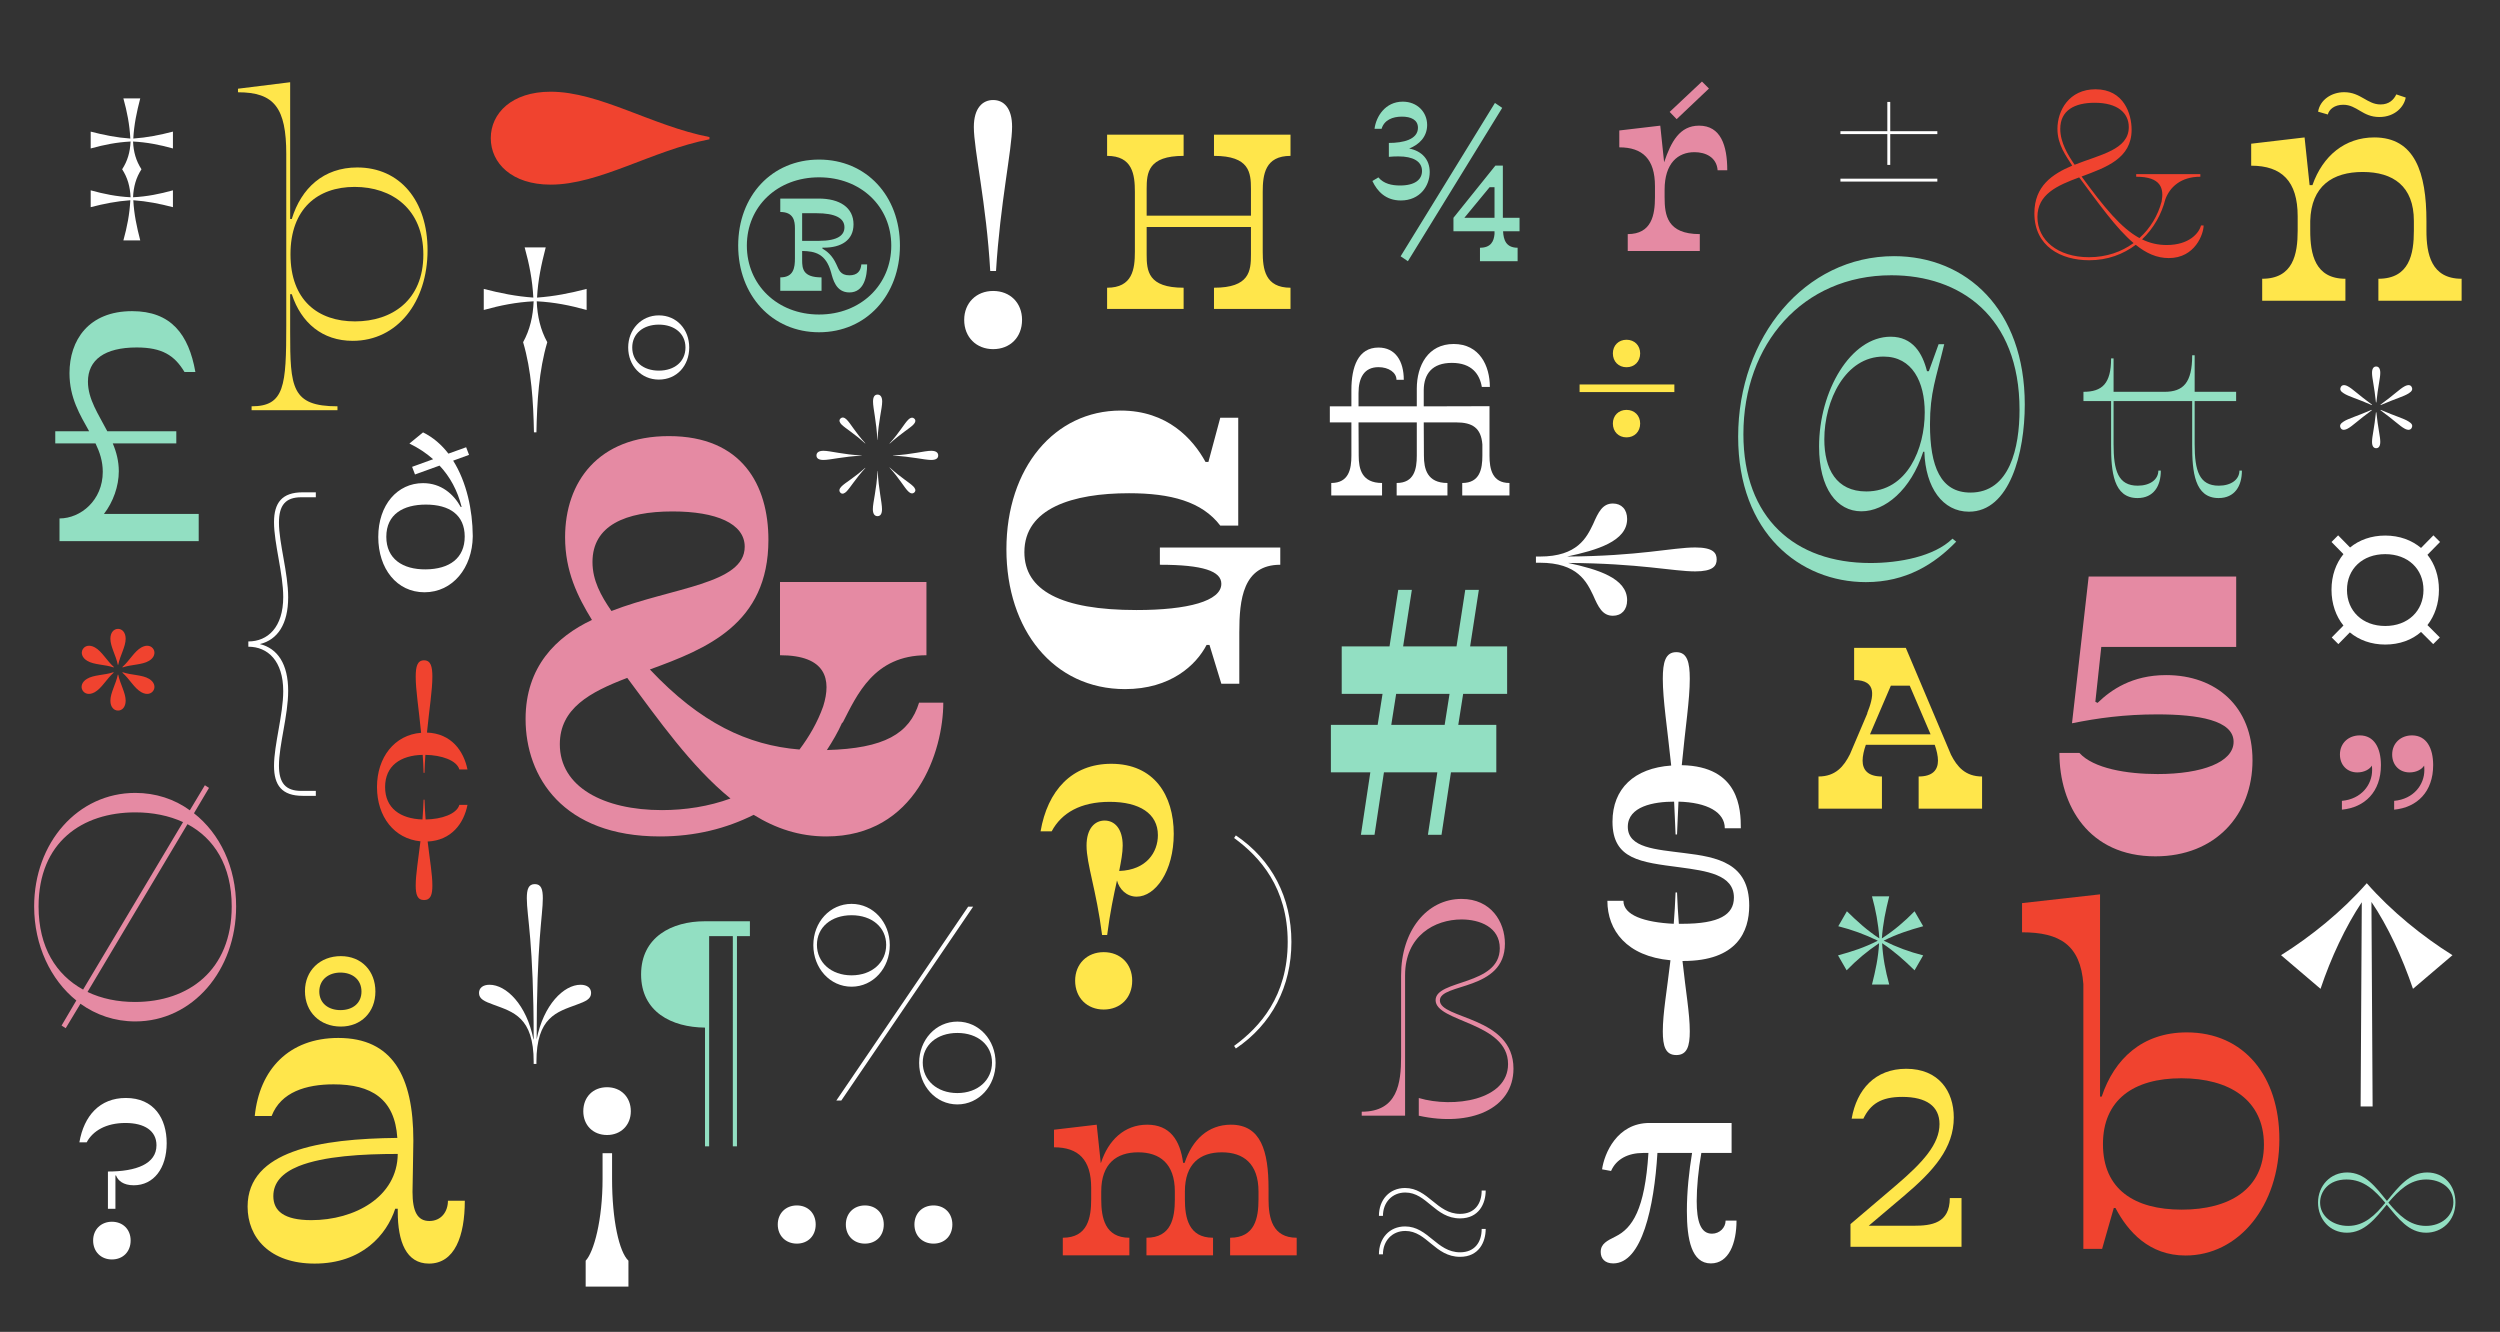 <?xml version="1.0" encoding="utf-8"?>
<!-- Generator: Adobe Illustrator 19.2.1, SVG Export Plug-In . SVG Version: 6.00 Build 0)  -->
<svg version="1.1" id="Layer_1" xmlns="http://www.w3.org/2000/svg" xmlns:xlink="http://www.w3.org/1999/xlink" x="0px" y="0px"
	 width="2506.084px" height="1335.134px" viewBox="0 0 2506.084 1335.134" enable-background="new 0 0 2506.084 1335.134"
	 xml:space="preserve">
<rect x="0" y="0" width="2506.084" height="1335.134" fill="#333333" stroke="none"/>
<rect x="-23.169" y="-27.003" display="none" width="2553.255" height="1380.138"/>
<g>
	<path fill="#E58AA3" d="M1517.157,1071.232c0,40.316-43.177,58.616-94.931,47.179v-17.728
		c34.884,10.293,89.498,2.287,89.498-34.026c0-42.032-72.628-42.032-72.628-64.05c0-20.873,64.336-14.297,64.336-52.04
		c0-21.159-20.016-28.879-38.315-28.879c-26.878,0-56.615,16.298-56.615,56.043v140.68h-43.462v-4.003
		c36.027,0,39.459-28.594,39.459-55.186v-81.491c0-44.605,25.734-76.631,60.618-76.631c29.451,0,43.462,22.875,43.462,44.892
		c0,47.752-65.193,39.174-65.193,56.901C1443.386,1021.765,1517.157,1018.62,1517.157,1071.232z"/>
</g>
<g>
	<path fill="#FFE64B" d="M428.603,250.709c0,51.978-30.212,90.96-75.043,90.96c-30.212,0-51.652-17.867-61.073-46.779h-1.624v38.009
		c0,55.551,1.299,74.393,47.429,74.393v3.898h-86.088v-3.898c33.136,0,34.761-20.466,34.761-81.54V154.549
		c0-46.454-12.021-62.048-48.404-62.048v-3.573l52.303-6.497v137.091h1.624c9.421-30.862,31.836-51.653,65.621-51.653
		C400.99,167.869,428.603,201.33,428.603,250.709z M424.379,255.256c0-45.806-31.511-67.896-68.87-67.896
		c-37.358,0-64.322,22.09-64.322,67.57c0,46.13,27.613,67.246,64.647,67.246S424.379,301.061,424.379,255.256z"/>
</g>
<g>
	<path fill="#FFFFFF" d="M1513.13,484.164v12.505h-47.338v-12.505c17.685,0,20.186-14.111,20.186-27.331v-11.254
		c-1.251-16.791-10.183-22.15-26.26-22.15h-32.512l0.179,33.404c0,13.22,3.216,27.331,23.58,27.331v12.505h-50.911v-12.505
		c17.686,0,20.186-14.111,20.186-27.331v-33.404h-58.413l0.179,33.404c0,13.22,3.037,27.331,23.401,27.331v12.505h-50.911v-12.505
		c17.685,0,20.186-14.111,20.186-27.331v-33.404h-21.614v-16.077h21.614v-16.435c0-22.865,6.609-42.515,27.152-42.515
		c16.971,0,25.366,13.576,25.366,32.333h-7.324c0-7.324-7.859-12.684-18.042-12.684c-14.29,0-20.007,10.54-20.007,26.081v13.219
		h58.413v-17.685c0-23.223,11.255-44.838,36.978-44.838c25.902,0,36.263,21.794,36.263,43.052h-8.038
		c-2.144-12.684-10.004-24.116-30.011-24.116c-19.828,0-28.046,11.075-28.225,27.152v16.435l65.917-0.179v49.66
		C1493.123,470.052,1495.802,484.164,1513.13,484.164z"/>
</g>
<g>
	<path fill="#FFE64B" d="M1265.801,192.366v59.95c0,17.466,2.36,36.111,27.851,36.111v21.242h-76.707v-21.242
		c35.639,0,37.056-16.758,37.056-33.279v-27.614h-104.559v27.614c0,16.521,1.416,33.279,37.056,33.279v21.242h-76.707v-21.242
		c25.49,0,27.851-18.646,27.851-36.111v-59.95c0-17.466-2.36-36.111-27.851-36.111v-21.242h76.707v21.242
		c-35.64,0-37.056,16.758-37.056,33.279v26.671H1254v-26.671c0-16.521-1.417-33.279-37.056-33.279v-21.242h76.707v21.242
		C1268.161,156.254,1265.801,174.9,1265.801,192.366z"/>
</g>
<g>
	<path fill="#E58AA3" d="M1731.464,170.655h-9.663c-0.967-13.045-12.079-18.118-23.191-18.118
		c-16.669,0-29.956,11.112-29.956,37.687v7.488c0,17.877,2.416,36.962,35.271,36.962v16.91h-72.231v-16.91
		c23.916,0,27.298-19.085,27.298-36.962v-11.112c0-27.057-12.32-38.894-35.753-38.894v-16.91l41.068-4.832l3.865,36.72
		c7.006-20.775,15.702-36.72,35.028-36.72C1724.942,125.963,1731.464,145.773,1731.464,170.655z M1680.733,119.441l-7.006-7.247
		l32.372-30.439l7.005,7.006L1680.733,119.441z"/>
</g>
<g>
	<path fill="#FFFFFF" d="M1740.737,1223.567c0,22.689-7.654,42.918-25.695,42.918c-19.409,0-24.057-24.056-24.057-52.485
		c0-19.683,2.188-39.911,5.194-58.227h-34.717c-3.28,54.399-15.582,110.712-44.285,110.712c-8.474,0-12.574-4.921-12.574-11.481
		c0-8.201,6.287-11.208,15.035-15.581c16.401-8.201,29.249-26.517,32.803-83.649h-5.467c-14.762,0-26.789,6.015-31.983,18.042
		l-9.021-1.64c2.187-15.582,14.761-46.472,47.564-46.472h82.282v30.069h-30.344c-3.007,16.949-4.646,34.718-4.646,48.112
		c0,20.229,3.827,32.803,15.308,32.803c7.654,0,13.668-6.014,13.668-13.121H1740.737z"/>
</g>
<g>
	<path fill="#F0432F" d="M1299.842,1240.746v17.628h-66.735v-17.628c24.931,0,28.457-19.895,28.457-38.53v-7.807
		c0-27.953-15.11-39.286-36.768-39.286s-37.02,11.333-37.02,39.286v7.807c0,18.636,3.777,38.53,28.205,38.53v17.628h-66.735v-17.628
		c24.932,0,28.457-19.895,28.457-38.53v-7.807c0-27.953-15.109-39.286-36.767-39.286c-21.658,0-37.02,11.333-37.02,39.286v7.807
		c0,18.636,3.777,38.53,28.205,38.53v17.628h-66.735v-17.628c24.932,0,28.457-19.895,28.457-38.53v-11.584
		c0-28.205-12.844-40.545-37.271-40.545v-17.629l42.812-5.036l4.029,38.278h0.252c7.303-22.665,23.42-38.278,46.337-38.278
		c22.665,0,32.99,15.361,36.012,38.278h1.511c7.556-23.168,23.673-38.278,46.337-38.278c30.22,0,37.775,26.442,37.775,64.217v10.577
		C1271.637,1220.851,1275.414,1240.746,1299.842,1240.746z"/>
</g>
<g>
	<path fill="#FFFFFF" d="M779.654,1227.512c0-11.333,8.059-19.14,19.139-19.14c11.081,0,18.888,7.807,18.888,19.14
		c0,11.332-7.807,19.139-18.888,19.139C787.712,1246.651,779.654,1238.844,779.654,1227.512z M847.9,1227.512
		c0-11.333,8.059-19.14,19.139-19.14c11.081,0,18.888,7.807,18.888,19.14c0,11.332-7.807,19.139-18.888,19.139
		C855.958,1246.651,847.9,1238.844,847.9,1227.512z M916.65,1227.512c0-11.333,8.059-19.14,19.139-19.14
		c11.081,0,18.888,7.807,18.888,19.14c0,11.332-7.807,19.139-18.888,19.139C924.708,1246.651,916.65,1238.844,916.65,1227.512z"/>
</g>
<g>
	<path fill="#FFFFFF" d="M1463.624,1221.358c-25.183,0-33.241-25.939-54.899-25.939c-13.347,0-22.413,10.073-22.413,23.421h-4.029
		c0-16.117,10.577-27.953,26.191-27.953c23.168,0,31.73,25.938,55.15,25.938c14.606,0,21.657-10.073,21.657-23.421h4.029
		C1489.311,1206.5,1482.512,1221.358,1463.624,1221.358z M1463.624,1259.887c-25.183,0-33.241-25.938-54.899-25.938
		c-13.347,0-22.413,10.073-22.413,23.421h-4.029c0-16.117,10.577-27.953,26.191-27.953c23.168,0,31.73,25.938,55.15,25.938
		c14.606,0,21.657-10.073,21.657-23.421h4.029C1489.311,1245.03,1482.512,1259.887,1463.624,1259.887z"/>
</g>
<g>
	<g>
		<path fill="#F0432F" d="M460.503,806.795h8.123c-3.61,18.503-16.021,35.652-39.939,36.781c2.257,19.18,4.738,32.944,4.738,44.001
			c0,9.025-1.579,14.667-8.349,14.667s-8.349-5.642-8.349-14.667c0-11.057,2.481-25.047,4.738-44.228
			c-26.175-2.481-43.55-24.595-43.55-54.381c0-29.785,17.601-52.35,44.227-54.381c-2.481-25.272-5.415-42.646-5.415-56.186
			c0-10.154,1.579-16.473,8.349-16.473s8.349,6.318,8.349,16.473c0,13.539-2.933,30.913-5.415,55.96
			c24.37,0.903,36.78,18.277,40.616,37.007h-8.123c-2.708-9.252-18.052-14.441-34.073-14.668
			c-0.451,5.642-0.677,11.734-0.902,18.052h-0.902c-0.226-6.317-0.451-12.41-0.902-18.052
			c-22.339,0.452-37.684,11.057-37.684,32.268s15.345,31.816,37.458,32.493c0.451-6.092,0.902-12.861,1.128-19.856h0.902
			c0.226,6.995,0.677,13.765,1.129,19.856C442.677,821.237,457.795,816.047,460.503,806.795z"/>
	</g>
</g>
<g>
	<path fill="#FFFFFF" d="M966.54,320.667c0-17.078,12.244-29,29-29c17.077,0,29,11.922,29,29c0,17.399-11.923,29.321-29,29.321
		C978.784,349.988,966.54,338.066,966.54,320.667z M995.54,100.268c10.955,0,19.011,8.377,19.011,26.744
		c0,22.555-11.922,76.366-16.111,144.677h-5.8c-3.866-67.988-16.433-121.478-16.433-144.354
		C976.207,108.001,985.229,100.268,995.54,100.268z"/>
</g>
<g>
	<path fill="#FFFFFF" d="M134.087,1188.163c-10.652,0-15.874-4.805-17.753-9.816h-0.627v33.418h-7.52v-37.387
		c28.614,0,48.665-7.729,48.665-26.316c0-14.621-12.113-22.349-31.12-22.349c-19.424,0-32.791,7.937-38.849,19.424h-7.31
		c4.595-26.734,20.468-44.487,46.576-44.487c28.196,0,40.937,20.469,40.937,45.323
		C167.087,1171.036,154.138,1188.163,134.087,1188.163z M93.359,1243.51c0-11.069,7.938-18.797,18.798-18.797
		c11.069,0,18.798,7.728,18.798,18.797c0,11.279-7.729,19.007-18.798,19.007C101.296,1262.517,93.359,1254.79,93.359,1243.51z"/>
</g>
<g>
	<path fill="#FFFFFF" d="M632.358,1113.952c0,14.028-10.059,23.822-23.822,23.822c-14.029,0-23.823-9.794-23.823-23.822
		c0-14.294,9.794-24.087,23.823-24.087C622.299,1089.865,632.358,1099.658,632.358,1113.952z M587.095,1289.708v-25.94
		c8.205-8.734,16.94-40.498,16.94-82.055v-25.676h9.528v25.676c0,41.557,7.147,73.32,16.411,82.055v25.94H587.095z"/>
</g>
<g>
	<g>
		<path fill="#E58AA3" d="M2386.721,767.004c0,26.734-16.13,42.422-39.108,44.631v-8.838c19.665-1.768,30.271-16.35,30.271-30.712
			c0-1.325,0-2.872-0.222-4.64c-2.209,3.756-7.732,6.85-14.582,6.85c-10.385,0-17.455-7.513-17.455-17.896
			c0-11.711,8.838-19.223,19.886-19.223C2380.092,737.176,2386.721,749.991,2386.721,767.004z M2439.085,767.004
			c0,26.734-16.129,42.422-39.107,44.631v-8.838c19.664-1.768,30.27-16.35,30.27-30.712c0-1.325,0-2.872-0.221-4.64
			c-2.21,3.756-7.733,6.85-14.583,6.85c-10.384,0-17.454-7.513-17.454-17.896c0-11.711,8.838-19.223,19.885-19.223
			C2432.456,737.176,2439.085,749.991,2439.085,767.004z"/>
	</g>
</g>
<g>
	<g>
		<path fill="#FFE64B" d="M1966.293,1201.014v48.846h-111.311v-22.778l45.792-38.982c27.006-23.014,43.444-41.331,43.444-61.292
			c0-17.847-13.15-27.24-37.339-27.24c-21.369,0-31.937,7.28-38.981,21.84h-11.742c5.166-29.354,23.483-50.02,54.716-50.02
			c32.407,0,47.672,22.309,47.672,48.845c0,30.528-19.961,53.308-50.02,78.669l-35.226,29.824h45.323
			c17.377,0,35.93-2.349,35.93-27.711H1966.293z"/>
	</g>
</g>
<g>
	<g>
		<path fill="#92DFC2" d="M1404.244,200.962c-15.008,0-23.584-9.005-28.516-19.511l6.003-3.645
			c5.36,6.432,13.508,8.146,21.655,8.146c15.437,0,22.083-6.217,22.083-14.579c0-9.862-9.434-14.579-23.37-14.579
			c-3.216,0-5.574,0-9.862,0.429v-13.936c14.365,0,29.159-3.431,29.159-15.223c0-8.147-7.29-11.149-16.08-11.149
			c-9.435,0-17.796,3.431-20.368,12.221h-7.075c1.5-12.221,10.72-27.229,28.301-27.229c14.579,0,24.441,10.506,24.441,23.37
			c0,11.792-7.933,19.725-18.01,23.584c12.864,2.572,20.583,11.148,20.583,23.584
			C1433.189,186.168,1423.54,200.962,1404.244,200.962z M1505.87,108.127l-94.551,153.726l-7.29-4.932l94.551-153.726
			L1505.87,108.127z M1523.237,231.835h-16.509c0.429,8.362,2.787,16.51,14.579,16.51v13.507h-37.734v-13.507
			c10.935,0,13.937-6.433,14.579-13.722v-2.788h-41.165v-13.507l42.023-52.313h7.504v52.313h16.723V231.835z M1498.152,218.329
			v-30.659h-4.931l-25.3,30.659H1498.152z"/>
	</g>
</g>
<g>
	<path fill="#92DFC2" d="M1888.226,942.961c13.212,6.605,25.662,11.179,39.636,14.736l-8.639,14.99
		c-10.417-10.163-20.326-19.056-32.521-27.187c0.763,14.482,3.303,27.44,7.114,41.414h-17.277
		c3.558-13.974,6.353-26.932,7.114-41.414c-12.195,8.131-22.358,16.77-32.521,27.187l-8.639-14.99
		c13.975-3.812,26.678-7.877,39.89-14.736c-13.212-6.353-25.661-10.926-39.636-14.482l8.639-14.99
		c10.417,10.163,20.072,19.056,32.521,27.186c-1.016-14.99-3.557-28.202-7.368-42.176h17.277
		c-3.557,14.228-6.352,27.186-7.368,42.176c12.449-8.13,22.612-16.769,32.775-27.186l8.639,14.99
		C1913.888,932.29,1901.438,936.354,1888.226,942.961z"/>
</g>
<g>
	<path fill="#92DFC2" d="M1466.716,695.523l-4.897,31.134h38.131v47.576h-45.478l-9.445,62.618h-13.643l9.445-62.618h-53.523
		l-9.445,62.618h-13.643l9.445-62.618h-39.53v-47.576h46.876l4.897-31.134h-40.929v-47.576h47.926l8.745-56.672h13.644
		l-8.746,56.672h53.523l8.745-56.672h13.644l-8.746,56.672h37.081v47.576H1466.716z M1453.073,695.523h-53.522l-4.897,31.134h53.522
		L1453.073,695.523z"/>
</g>
<g>
	<g>
		<path fill="#FFE64B" d="M1176.601,835.898c0,37.507-18.436,62.936-37.188,62.936c-10.172,0-17.482-7.629-19.707-16.211
			c-3.179,14.304-6.993,32.104-9.854,54.671h-5.086c-5.722-45.135-15.575-70.882-15.575-89.635c0-17.164,8.265-25.11,18.118-25.11
			s18.117,7.946,18.117,25.11c0,7.311-1.589,15.575-3.496,25.429c27.653-0.954,38.778-19.071,38.778-35.918
			c0-21.614-18.436-33.375-48.314-33.375c-29.242,0-48.313,11.125-58.167,29.561h-11.125c6.992-40.686,31.149-67.703,70.882-67.703
			C1156.894,765.652,1176.601,797.12,1176.601,835.898z M1134.962,983.065c0,17.164-11.761,28.925-28.607,28.925
			c-16.528,0-28.606-11.761-28.606-28.925c0-16.846,12.078-28.606,28.606-28.606
			C1123.201,954.459,1134.962,966.219,1134.962,983.065z"/>
	</g>
</g>
<g>
	<path fill="#F0432F" d="M94.942,693.893c-5.585,3.103-10.134,1.654-12.202-1.861s-0.828-8.479,4.55-11.582
		c6.825-4.136,17.579-3.516,26.473-6.618v0.207l0.206,0.207C106.73,680.656,101.974,689.963,94.942,693.893z M82.947,650.875
		c2.068-3.517,6.617-4.964,12.201-1.861c7.032,3.93,11.789,13.236,19.027,19.647l-0.207,0.207v0.206
		c-8.893-3.102-19.646-2.481-26.473-6.618C82.118,659.355,80.878,654.391,82.947,650.875z M110.659,640.327
		c0-6.411,3.516-9.928,7.652-9.928s7.652,3.517,7.652,9.928c0,7.859-5.584,16.752-7.445,26.059h-0.414
		C116.243,657.079,110.659,648.187,110.659,640.327z M125.964,702.373c0,6.411-3.516,9.928-7.652,9.928s-7.652-3.517-7.652-9.928
		c0-7.859,5.584-16.752,7.445-26.059h0.414C120.38,685.62,125.964,694.514,125.964,702.373z M141.683,649.014
		c5.584-3.103,10.133-1.655,12.201,1.861c2.068,3.516,0.828,8.479-4.549,11.581c-6.826,4.137-17.58,3.517-26.473,6.618v-0.206
		l-0.207-0.207C129.894,662.25,134.651,652.943,141.683,649.014z M153.884,692.031c-2.068,3.516-6.617,4.964-12.201,1.861
		c-7.032-3.93-11.789-13.236-19.027-19.647l0.207-0.207v-0.207c8.893,3.103,19.646,2.482,26.473,6.618
		C154.712,683.552,155.952,688.516,153.884,692.031z"/>
</g>
<g>
	<path fill="#FFFFFF" d="M2377.382,411.039l0.207,0.207c-13.65,9.927-19.441,15.925-24.197,18.407
		c-3.516,1.861-5.998,1.447-7.032-0.621c-1.448-2.688,0-4.55,2.896-6.411c5.17-3.31,12.409-4.964,28.127-11.789V411.039z
		 M2377.796,405.662l-0.207,0.207v0.206c-15.719-6.824-22.957-8.479-28.127-11.788c-2.896-1.861-4.344-3.516-2.896-6.411
		c1.034-2.068,3.723-2.482,7.032-0.621C2358.355,389.737,2364.146,395.734,2377.796,405.662z M2386.069,373.812
		c0,5.377-2.274,13.442-3.93,29.574h-0.413c-1.654-16.132-3.93-24.197-3.93-29.574c0-4.757,1.861-6.412,4.137-6.412
		C2384.207,367.4,2386.069,369.055,2386.069,373.812z M2386.069,442.889c0,4.756-1.861,6.411-4.136,6.411
		c-2.275,0-4.137-1.655-4.137-6.411c0-5.378,2.275-13.443,3.93-29.575h0.413C2383.794,429.446,2386.069,437.511,2386.069,442.889z
		 M2386.482,405.869l-0.206-0.207c13.649-9.928,19.44-15.925,24.197-18.407c3.517-1.861,5.998-1.447,7.032,0.621
		c1.447,2.688,0,4.55-2.896,6.411c-5.171,3.309-12.409,4.964-28.128,11.788V405.869z M2417.505,429.032
		c-1.034,2.068-3.723,2.482-7.032,0.621c-4.757-2.482-10.548-8.48-24.197-18.407l0.206-0.207v-0.207
		c15.719,6.825,22.957,8.479,28.128,11.789C2417.505,424.482,2418.952,426.136,2417.505,429.032z"/>
</g>
<g>
	<g>
		<path fill="#92DFC2" d="M2461.411,1205.309c0,18.82-13.856,30.402-29.367,30.402c-17.373,0-27.921-14.271-39.503-28.127
			c-11.375,13.856-22.337,28.127-39.915,28.127c-17.166,0-28.955-13.65-28.955-30.195c0-16.959,12.408-30.195,29.161-30.195
			c17.786,0,28.541,14.477,39.916,28.541c11.581-14.064,22.543-28.541,40.329-28.541
			C2450.036,1175.321,2461.411,1188.35,2461.411,1205.309z M2391.093,1205.723c-10.133-11.996-21.302-23.371-38.881-23.371
			c-18.2,0-26.473,12.202-26.473,23.164c0,13.443,12.408,23.37,28.127,23.37C2370.204,1228.886,2381.166,1217.925,2391.093,1205.723
			z M2459.343,1205.102c0-14.477-13.029-22.75-27.299-22.75c-16.547,0-27.508,11.168-37.848,23.164
			c10.133,12.202,21.095,23.37,37.641,23.37C2447.555,1228.886,2459.343,1218.752,2459.343,1205.102z"/>
	</g>
</g>
<g>
	<path fill="#92DFC2" d="M2247.36,471.764c0,15.511-7.238,27.507-23.37,27.507c-24.197,0-26.473-26.68-26.473-52.739v-44.465
		h-78.797v43.225c0,26.473,4.549,41.57,24.197,41.57c12.408,0,20.682-6.205,20.682-15.098h2.481c0,15.511-7.238,27.507-23.37,27.507
		c-24.197,0-26.473-26.68-26.473-52.739v-44.465h-27.714v-9.308c18.821,0,27.714-8.272,27.714-33.504h2.482v33.504h51.083
		c18.821,0,27.714-9.1,27.714-36.606h2.482v36.606h41.57v9.308h-41.57v43.225c0,26.473,4.549,41.57,24.197,41.57
		c12.408,0,20.682-6.205,20.682-15.098H2247.36z"/>
</g>
<g>
	<path fill="#FFFFFF" d="M2433.36,626.62l12.409,12.41l-6.647,6.647l-12.188-12.188c-9.086,7.978-21.495,12.631-35.899,12.631
		c-13.961,0-26.149-4.432-35.457-12.188l-11.523,11.745l-6.647-6.647l11.744-11.967c-7.534-9.308-11.966-21.717-11.966-35.899
		s4.432-26.371,11.966-35.679l-11.966-12.188l6.647-6.647l11.967,12.188c9.086-7.534,21.274-11.966,35.235-11.966
		c14.404,0,26.592,4.653,35.899,12.409l12.41-12.631l6.647,6.647l-12.631,12.854c7.312,9.086,11.523,21.273,11.523,35.014
		C2444.883,605.125,2440.672,617.09,2433.36,626.62z M2429.37,591.384c0-21.052-15.512-35.899-38.337-35.899
		s-38.338,14.848-38.338,35.899c0,21.053,15.513,36.122,38.338,36.122S2429.37,612.437,2429.37,591.384z"/>
</g>
<g>
	<path fill="#FFFFFF" d="M279.637,523.878c0,20.79,9.239,50.16,9.239,74.91c0,26.73-10.56,42.57-28.38,46.86
		c17.82,4.29,28.38,20.13,28.38,46.86c0,24.75-9.239,54.12-9.239,74.91c0,17.49,6.6,25.41,22.439,25.41h14.521v4.95h-13.2
		c-20.79,0-28.71-10.561-28.71-30.03c0-21.12,9.239-51.48,9.239-74.91c0-30.36-15.51-44.551-34.979-44.551v-5.28
		c19.47,0,34.979-14.189,34.979-44.55c0-23.43-9.239-53.79-9.239-74.91c0-19.471,7.92-30.03,28.71-30.03h13.2v4.95h-14.521
		C286.237,498.468,279.637,506.388,279.637,523.878z"/>
</g>
<g>
	<g>
		<path fill="#FFE64B" d="M1678.434,385.419v7.6h-95.001v-7.6H1678.434z M1616.793,354.258c0-7.979,5.7-13.68,13.681-13.68
			c7.979,0,13.68,5.7,13.68,13.68c0,8.171-5.7,13.871-13.68,13.871C1622.493,368.129,1616.793,362.429,1616.793,354.258z
			 M1616.793,424.56c0-7.98,5.7-13.681,13.681-13.681c7.979,0,13.68,5.7,13.68,13.681c0,8.17-5.7,13.87-13.68,13.87
			C1622.493,438.43,1616.793,432.73,1616.793,424.56z"/>
	</g>
</g>
<g>
	<path fill="#FFFFFF" d="M1687.315,963.327h-0.73c3.289,30.702,7.31,52.633,7.31,70.543c0,14.62-2.559,23.758-13.523,23.758
		s-13.523-9.138-13.523-23.758c0-17.91,4.021-40.206,7.676-71.274c-43.861-4.021-63.233-29.972-63.233-59.578h16.082
		c0,14.255,20.469,21.565,50.44,23.027c0.731-9.868,1.462-20.469,1.827-31.434h1.463c0.365,11.331,1.096,21.565,1.827,31.434h3.29
		c37.281,0,51.901-9.138,51.901-26.316c0-23.027-27.413-26.683-54.46-30.337c-38.744-5.117-67.254-7.676-67.254-45.689
		c0-33.261,21.931-53.729,58.847-56.288c-4.021-38.744-8.406-65.792-8.406-86.991c0-16.448,2.559-26.682,13.523-26.682
		s13.523,10.233,13.523,26.682c0,21.199-4.386,48.247-8.041,86.626c57.751,1.097,59.213,44.227,59.213,63.232h-16.083
		c0-16.082-17.544-25.951-46.419-26.682c-0.366,10.234-1.097,21.199-1.462,32.896h-1.463c-0.365-11.696-1.096-22.661-1.462-32.896
		c-20.468,0-46.419,4.752-46.419,25.22c0,21.2,28.144,22.662,56.653,26.317c32.896,4.021,65.061,9.868,65.061,52.633
		C1753.472,933.72,1741.41,963.327,1687.315,963.327z"/>
</g>
<g>
	<path fill="#FFFFFF" d="M1720.848,560.791c0,6.618-3.723,11.995-21.509,11.995c-21.923,0-55.841-8.065-127.4-8.479
		c29.782,6.412,59.15,15.305,59.15,37.435c0,9.514-5.584,15.511-14.271,15.511c-10.548,0-14.685-8.893-19.854-20.682
		c-6.411-13.236-15.512-32.47-53.359-32.47h-3.93v-6.205h3.93c37.848,0,46.948-19.233,53.359-32.47
		c5.17-11.789,9.307-20.683,19.854-20.683c8.687,0,14.271,5.998,14.271,15.512c0,22.336-30.195,31.229-60.184,37.641
		c72.386-0.413,105.684-9.1,128.434-9.1C1717.538,548.796,1720.848,554.38,1720.848,560.791z"/>
</g>
<g>
	<path fill="#FFFFFF" d="M592.537,995.407c0,6.191-5.733,8.484-14.447,11.694c-19.72,7.338-40.358,12.383-40.358,57.327v2.064
		h-2.751v-2.064c0-44.944-20.638-49.989-40.358-57.327c-8.714-3.21-14.447-5.503-14.447-11.694c0-5.045,3.898-8.255,10.549-8.255
		c16.739,0,37.147,19.949,44.027,54.805h0.229c0-97.915-6.88-123.368-6.88-141.483c0-8.943,1.605-14.218,8.026-14.218
		c6.42,0,8.025,5.274,8.025,14.218c0,17.427-6.191,43.568-6.191,141.483c6.88-34.855,27.288-54.805,44.027-54.805
		C588.639,987.152,592.537,990.362,592.537,995.407z"/>
</g>
<g>
	<path fill="#FFFFFF" d="M815.31,947.443c0-23.047,16.661-41.374,38.32-41.374s38.319,18.327,38.319,41.374
		c0,23.048-16.66,41.652-38.319,41.652S815.31,970.491,815.31,947.443z M888.34,947.166c0-17.494-14.162-29.712-34.71-29.712
		c-20.549,0-34.71,12.218-34.71,29.712c0,17.493,14.161,30.545,34.71,30.545C874.178,977.711,888.34,964.659,888.34,947.166z
		 M970.533,908.845h4.998l-132.176,194.376h-4.998L970.533,908.845z M921.384,1065.457c0-23.047,16.66-41.374,38.319-41.374
		s38.32,18.327,38.32,41.374c0,23.048-16.661,41.652-38.32,41.652S921.384,1088.504,921.384,1065.457z M994.413,1065.179
		c0-17.494-14.161-29.712-34.71-29.712c-20.548,0-34.71,12.218-34.71,29.712s14.162,30.545,34.71,30.545
		C980.252,1095.724,994.413,1082.673,994.413,1065.179z"/>
</g>
<g>
	<g>
		<path fill="#92DFC2" d="M2029.698,405.511c0,48.449-15.023,107.416-55.962,107.416c-26.29,0-43.567-24.037-44.693-60.093h-1.127
			c-12.395,38.309-38.31,59.717-61.971,59.717c-24.413,0-42.44-22.535-42.44-64.976c0-55.586,31.549-110.045,71.735-110.045
			c22.159,0,31.925,16.525,36.432,34.554h1.878l9.765-27.042h5.634c-8.263,34.554-14.271,48.45-14.271,80.374
			c0,42.065,10.516,68.355,40.562,68.355c39.436,0,49.201-45.069,49.201-83.003c0-93.895-59.718-134.833-128.449-134.833
			c-89.012,0-148.354,69.106-148.354,159.246c0,84.13,51.454,129.199,127.321,129.199c28.544,0,63.849-6.385,82.252-24.413
			l3.756,3.005c-21.783,22.535-50.327,40.562-90.515,40.562c-66.102,0-128.072-49.201-128.072-145.725
			c0-99.904,66.853-181.029,156.241-181.029C1971.108,256.782,2029.698,310.114,2029.698,405.511z M1929.418,413.398
			c0-30.422-12.394-55.961-41.313-55.961c-38.31,0-59.342,43.942-59.342,83.003c0,29.671,12.019,52.205,42.065,52.205
			C1912.142,492.645,1929.418,449.454,1929.418,413.398z"/>
	</g>
</g>
<g>
	<path fill="#E58AA3" d="M945.59,704.356c0,48.579-27.458,134.12-117.223,134.12c-26.93,0-50.691-7.921-72.868-21.649
		c-27.458,13.729-58.611,21.649-93.989,21.649c-97.158,0-134.648-59.668-134.648-117.751c0-52.275,30.626-82.373,66.532-99.27
		c-14.257-23.233-26.93-48.579-26.93-82.901c0-55.443,33.266-101.382,104.022-101.382c73.396,0,99.797,49.107,99.797,104.022
		c0,84.484-62.307,109.302-118.807,129.896c50.691,53.858,98.214,76.036,149.961,80.261c9.505-12.673,17.953-26.93,23.762-43.299
		c8.448-26.93,3.168-51.219-43.299-51.219v-73.396h146.792v73.396c-52.803,0-69.699,40.13-83.956,67.588h-0.528
		c-4.225,9.504-9.505,18.48-15.312,27.457c57.555-1.584,82.9-16.369,92.405-47.522H945.59z M732.266,800.458
		c-39.603-32.21-72.34-79.205-103.494-120.919c-37.49,14.257-67.588,30.626-67.588,66.532c0,42.77,43.826,66.003,102.438,66.003
		C686.855,812.074,710.616,808.378,732.266,800.458z M612.931,612.479c61.252-23.762,133.592-26.93,133.592-64.42
		c0-23.233-28.514-35.378-72.34-35.378c-47.523,0-80.261,14.257-80.261,50.69C593.922,581.853,602.37,597.166,612.931,612.479z"/>
</g>
<g>
	<path fill="#F0432F" d="M2208.973,225.999c0,8.504-8.504,32.707-34.888,32.707c-11.993,0-22.678-4.797-33.144-13.301
		c-12.429,9.376-28.128,15.481-46.662,15.481c-28.347,0-54.948-13.955-54.948-47.099c0-27.256,17.88-39.248,37.94-47.752
		c-6.105-9.595-14.827-20.933-14.827-36.851c0-18.534,11.774-39.685,38.158-39.685c28.564,0,36.196,24.857,36.196,40.557
		c0,28.782-25.512,37.723-50.151,46.881c22.895,31.398,39.902,51.896,58.001,61.707c10.902-9.812,18.534-22.677,22.24-36.632
		c2.399-13.083-0.436-24.857-25.511-24.857v-2.616h64.323v2.616c-19.842,0-30.744,10.685-35.105,22.677
		c-3.707,14.609-11.557,29.001-23.331,40.121c7.632,3.707,15.699,5.669,24.64,5.669c22.677,0,32.489-11.992,34.451-19.624H2208.973z
		 M2138.761,243.661c-17.226-14.609-34.233-38.595-54.512-65.851c-21.805,8.067-41.865,16.79-41.865,39.685
		c0,23.331,20.496,40.339,51.677,40.339C2111.723,257.834,2126.769,252.382,2138.761,243.661z M2079.67,165.164
		c25.729-10.249,54.294-15.046,54.294-37.723c0-14.173-11.12-24.422-34.233-24.422c-19.843,0-34.452,7.414-34.452,26.166
		C2065.279,142.705,2072.91,155.351,2079.67,165.164z"/>
</g>
<g>
	<path fill="#FFFFFF" d="M1942.051,131.509v2.914h-47.213v30.893h-2.914v-30.893h-47.019v-2.914h47.019v-29.338h2.914v29.338
		H1942.051z M1844.906,179.11h97.146v2.915h-97.146V179.11z"/>
</g>
<g>
	<path fill="#92DFC2" d="M751.732,938.427h-12.979v210.693h-4.143V938.427h-23.748v210.693h-4.142v-119.016
		c-33.413-0.276-64.064-15.74-64.064-53.295s30.928-53.295,63.788-53.295h45.287V938.427z"/>
</g>
<g>
	<g>
		<path fill="#92DFC2" d="M902.128,246.206c0,49.636-33.711,86.863-81.072,86.863s-81.072-37.228-81.072-86.863
			c0-49.843,33.711-86.243,81.072-86.243S902.128,196.363,902.128,246.206z M893.443,246.206c0-39.296-30.609-68.457-72.387-68.457
			s-72.387,29.161-72.387,68.457c0,39.295,30.609,69.077,72.387,69.077S893.443,285.501,893.443,246.206z M863.453,265.026h5.791
			c0,12.202-3.103,28.127-17.786,28.127c-13.65,0-16.546-13.443-18.407-20.268c-5.171-18.407-15.718-21.096-28.954-21.303v9.1
			c0,8.687,0.827,17.373,19.441,17.373v13.443h-41.364v-13.443c13.443,0,14.685-9.721,14.685-19.027v-30.195
			c0-7.238-1.241-16.339-14.685-16.339v-13.442h38.468c21.096,0,34.953,8.893,34.953,25.852c0,16.132-12.617,23.371-29.782,23.371
			h-1.448v0.827c4.758,2.896,9.928,6.825,14.064,15.925c2.481,5.17,3.723,10.961,13.029,10.961
			C859.111,275.987,862.833,272.057,863.453,265.026z M820.642,241.449c19.855,0,25.853-5.998,25.853-13.65
			c0-9.307-9.514-14.063-28.127-14.063h-14.271v27.714H820.642z"/>
	</g>
</g>
<g>
	<path fill="#FFFFFF" d="M588.05,310.731c-16.771-4.658-32.3-7.765-50.003-8.696c0.621,15.219,3.727,28.573,10.56,40.996
		c-8.386,28.263-10.249,59.631-10.87,90.379h-2.484c-0.621-30.748-2.485-62.116-10.87-90.379
		c6.832-12.423,9.938-25.777,10.56-40.996c-17.703,0.932-33.232,4.038-50.003,8.696v-21.119c16.771,4.348,32.3,7.454,49.692,8.696
		c-0.932-17.703-4.038-33.542-8.696-50.313h21.119c-4.349,16.771-7.765,32.61-8.696,50.313c17.393-1.242,32.921-4.349,49.692-8.696
		V310.731z"/>
</g>
<g>
	<path fill="#FFFFFF" d="M629.717,348.327c0-17.979,13.05-32.189,30.739-32.189c17.98,0,30.45,14.21,30.45,32.189
		c0,18.27-12.47,32.188-30.45,32.188C642.767,380.515,629.717,366.596,629.717,348.327z M687.136,348.327
		c0-13.92-11.02-22.91-26.68-22.91c-15.659,0-26.679,8.99-26.679,22.91c0,14.209,11.02,23.199,26.679,23.199
		C676.116,371.526,687.136,362.536,687.136,348.327z"/>
</g>
<g>
	<path fill="#FFFFFF" d="M173.354,148.824c-13.409-3.725-25.825-6.208-39.979-6.952c0.497,10.678,2.98,19.368,8.443,27.812
		c-5.463,8.443-7.946,17.383-8.443,28.061c14.154-0.745,26.57-3.229,39.979-6.953v16.886c-13.409-3.477-25.825-5.96-39.731-6.953
		c0.745,14.154,3.477,26.819,6.953,40.229H123.69c3.725-13.409,6.208-26.074,6.953-40.229c-13.906,0.993-26.322,3.477-39.731,6.953
		v-16.886c13.409,3.725,25.825,6.208,39.979,6.953c-0.496-10.678-2.979-19.617-8.442-28.061c5.463-8.443,7.946-17.134,8.442-27.812
		c-14.154,0.744-26.57,3.228-39.979,6.952v-16.886c13.409,3.477,25.825,5.96,39.731,6.953c-0.745-14.154-3.229-26.818-6.953-40.228
		h16.886c-3.477,13.409-6.208,26.073-6.953,40.228c13.906-0.993,26.322-3.477,39.731-6.953V148.824z"/>
</g>
<g>
	<path fill="#FFFFFF" d="M818.456,456.574c0-3.061,2.52-4.68,7.02-4.68c6.84,0,19.619,3.779,38.338,4.68v0.18
		c-18.719,0.9-31.498,4.32-38.338,4.32C820.976,461.074,818.456,459.633,818.456,456.574z M842.395,493.832
		c-1.62-1.8-1.08-3.959,1.079-6.119c3.601-3.78,12.961-8.82,23.76-18.72l0.18,0.181c-9.899,10.799-15.119,19.799-18.898,23.579
		C846.894,494.372,844.374,495.992,842.395,493.832z M842.574,419.495c1.8-1.619,3.96-1.079,6.12,1.08
		c3.779,3.601,8.819,12.96,18.719,23.759l-0.18,0.181c-10.799-9.899-19.799-15.119-23.579-18.899
		C842.034,423.995,840.415,421.475,842.574,419.495z M879.654,517.411c-3.061,0-4.68-2.52-4.68-7.02
		c0-6.84,3.779-19.619,4.68-38.338h0.18c0.9,18.719,4.32,31.498,4.32,38.338C884.154,514.891,882.713,517.411,879.654,517.411z
		 M879.654,395.556c3.06,0,4.68,2.52,4.68,7.02c0,6.84-3.78,19.619-4.68,38.339h-0.18c-0.9-18.72-4.32-31.499-4.32-38.339
		C875.154,398.076,876.593,395.556,879.654,395.556z M891.893,444.694l-0.181-0.18c9.9-10.8,14.939-20.159,18.72-23.759
		c2.7-2.7,4.86-2.34,6.12-1.08c1.799,1.619,1.08,3.96-1.08,6.119C911.692,429.575,902.693,434.794,891.893,444.694z
		 M916.552,493.652c-1.801,1.62-3.961,1.08-6.12-1.08c-3.78-3.6-8.819-12.959-18.72-23.759l0.181-0.18
		c10.8,9.899,19.799,15.119,23.579,18.899C917.091,489.152,918.712,491.672,916.552,493.652z M895.132,456.753v-0.18
		c18.72-0.9,31.499-4.68,38.339-4.68c4.5,0,7.02,1.619,7.02,4.68c0,3.06-2.52,4.5-7.02,4.5
		C926.631,461.074,913.852,457.654,895.132,456.753z"/>
</g>
<g>
	<path fill="#F0432F" d="M491.969,138.511c0-25.101,21.197-46.576,59.964-46.576c49.087,0,101.799,34.305,159.252,45.461v2.23
		c-57.453,11.156-110.165,45.461-159.252,45.461C513.166,185.087,491.969,163.612,491.969,138.511z"/>
</g>
<g>
	<path fill="#92DFC2" d="M199.19,515.155v27.303H59.644v-22.752c21.235,0,43.38-18.201,43.38-46.718
		c0-10.617-3.033-19.718-7.28-28.516H55.397v-12.135h33.977c-9.102-16.381-19.719-33.369-19.719-58.245
		c0-33.065,19.111-62.188,62.796-62.188c38.83,0,56.728,23.056,63.401,60.976h-10.921c-10.011-16.685-22.448-24.572-47.931-24.572
		c-32.156,0-48.841,12.438-48.841,34.279c0,17.596,10.617,32.764,19.415,49.751h69.166v12.135h-63.705
		c3.64,8.494,6.066,17.898,6.066,27.909c0,15.168-5.764,30.942-14.864,42.773H199.19z"/>
</g>
<g>
	<path fill="#F0432F" d="M2284.912,1141.93c0,67.308-40.97,116.639-94.063,116.639c-36.371,0-57.692-23.829-70.234-47.658h-1.672
		l-11.706,40.97h-18.812V986.412c-2.926-39.297-23.829-51.839-61.455-51.839v-29.265l78.178-8.779v202.76h1.672
		c12.542-37.626,40.552-64.382,85.284-64.382C2249.795,1034.907,2284.912,1079.221,2284.912,1141.93z M2269.445,1147.366
		c0-44.732-34.699-66.472-82.776-66.472s-78.595,21.739-78.595,66.053c0,45.151,31.354,65.636,79.013,65.636
		C2234.745,1212.583,2269.445,1192.098,2269.445,1147.366z"/>
</g>
<g>
	<path fill="#FFFFFF" d="M2418.858,991.24c-10.558-31.087-25.222-63.054-41.645-87.102l1.173,204.998h-12.024l1.173-204.705
		c-16.13,24.048-31.087,56.016-41.352,86.809l-39.592-33.727c29.621-18.476,61.295-43.99,85.93-72.145
		c24.635,28.154,56.309,53.669,85.929,72.145L2418.858,991.24z"/>
</g>
<g>
	<path fill="#E58AA3" d="M2257.985,762.191c0,54.244-36.782,96.228-97.343,96.228c-66.877,0-96.228-50.9-96.228-103.658h20.062
		c14.118,15.604,47.557,21.178,78.395,21.178c44.584,0,76.165-11.89,76.165-32.324c0-21.549-35.296-27.493-76.537-27.493
		c-32.695,0-59.817,3.715-85.453,8.917l16.719-147.129h147.872v70.592h-135.239l-5.944,54.987l2.229,1.115
		c13.376-13.004,34.553-27.865,68.734-27.865C2221.573,676.738,2257.985,708.318,2257.985,762.191z"/>
</g>
<g>
	<path fill="#FFFFFF" d="M1294.549,944.251c0,44.562-19.441,82.353-55.703,106.819l-1.748-2.621
		c25.776-18.786,53.737-49.806,53.737-104.198s-27.961-85.412-53.737-104.198l1.748-2.621
		C1275.108,861.897,1294.549,899.688,1294.549,944.251z"/>
</g>
<g>
	<path fill="#FFE64B" d="M2467.606,279.435v22.038h-83.432v-22.038c31.169,0,35.576-24.872,35.576-48.17v-9.76
		c0-34.947-20.778-49.114-51.317-49.114c-29.909,0-51.633,13.853-52.578,49.114v9.76c0,23.298,4.723,48.17,35.262,48.17v22.038
		h-83.431v-22.038c31.168,0,35.576-24.872,35.576-48.17v-14.482c0-35.262-16.057-50.688-46.596-50.688v-22.038l53.521-6.297
		l5.038,47.854h2.833c10.39-29.594,32.743-47.854,62.022-47.854c40.613,0,52.263,35.262,52.263,83.746v9.76
		C2432.344,254.563,2437.067,279.435,2467.606,279.435z M2333.486,114.776l-9.76-2.833c1.889-11.649,13.224-19.52,26.132-19.52
		c16.686,0,22.982,12.278,36.521,12.278c8.5,0,13.223-4.723,15.741-10.075l9.445,3.148c-1.574,9.131-10.704,19.52-26.446,19.52
		c-17.001,0-22.353-12.278-36.206-12.278C2340.097,105.016,2334.745,109.739,2333.486,114.776z"/>
</g>
<g>
	<path fill="#FFFFFF" d="M473.909,537.878c-0.413,31.229-20.061,55.841-48.395,55.841c-27.714,0-46.328-23.577-46.328-55.428
		c0-32.264,19.234-53.98,44.88-53.98c18.2,0,30.609,10.962,37.848,23.991l0.827-0.207c-4.137-16.338-11.582-30.195-22.129-41.363
		l-24.611,8.894l-2.896-7.652l21.095-7.652c-7.031-6.205-14.891-11.375-23.783-15.719l13.649-11.168
		c10.134,4.964,18.614,12.409,25.438,21.303l17.787-6.412l2.895,7.652l-15.925,5.791c13.65,21.716,19.44,49.844,19.647,75.075v0.413
		V537.878z M465.844,537.878c0-21.716-15.305-32.057-38.882-32.057c-22.543,0-39.709,9.514-39.709,32.264
		c0,22.129,16.339,32.884,39.502,32.677C450.539,570.554,465.844,559.593,465.844,537.878z"/>
</g>
<g>
	<g>
		<path fill="#FFFFFF" d="M1127.757,690.788c-71.697,0-118.896-59.448-118.896-140.153c0-81.785,48.278-139.071,114.572-139.071
			c46.838,0,72.418,28.463,85.028,51.521h2.883l11.89-44.316h18.015v108.088h-18.015c-18.375-24.14-49.721-32.427-91.515-32.427
			c-56.565,0-104.844,15.132-104.844,59.088c0,38.19,36.389,58.007,112.41,58.007c51.521,0,85.028-9.008,85.028-26.302
			c0-12.609-18.014-19.095-61.609-19.095v-17.294h120.697v17.294c-37.47,0-41.073,34.948-41.073,67.734v51.521h-18.015
			l-11.89-38.911h-2.882C1199.095,666.648,1173.514,690.788,1127.757,690.788z"/>
	</g>
</g>
<g>
	<path fill="#FFE64B" d="M1986.898,778.383v32.229h-63.585v-32.229c13.937,0,19.38-6.532,19.38-15.896
		c0-4.572-1.307-10.452-3.267-15.896h-69.029c-1.959,5.443-3.266,11.323-3.266,15.896c0,9.364,5.443,15.896,19.38,15.896v32.229
		h-63.585v-32.229c17.203,0,25.478-10.234,31.575-22.429l17.42-40.938h-0.218c6.533-16.332,10.453-33.317-13.065-33.317v-32.228
		h51.827l45.293,107.137C1961.856,768.585,1970.13,778.383,1986.898,778.383z M1874.534,736.138h60.755l-20.905-48.777h-18.944
		L1874.534,736.138z"/>
</g>
<g>
	<path fill="#E58AA3" d="M236.705,908.635c0,63.845-43.449,115.275-101.087,115.275c-20.691,0-39.312-6.503-54.978-17.734
		l-14.779,24.533l-4.138-2.661l14.778-25.124c-25.715-20.69-42.268-55.272-42.268-94.289c0-63.845,43.745-113.798,101.384-113.798
		c20.395,0,39.312,6.207,54.682,17.439l15.074-25.124l4.138,2.66l-15.074,25.42C220.448,835.628,236.705,869.324,236.705,908.635z
		 M83.301,991.989l100.2-167.889c-14.188-6.503-30.444-9.754-47.883-9.754c-53.204,0-96.95,29.854-96.95,94.289
		C38.668,949.72,56.403,977.21,83.301,991.989z M232.272,908.635c0-41.085-17.734-68.278-44.337-82.466l-100.2,168.184
		c14.188,6.798,30.444,10.05,47.588,10.05C188.822,1004.403,232.272,972.776,232.272,908.635z"/>
</g>
<g>
	<path fill="#FFE64B" d="M465.943,1203.669c0,35.515-10.147,62.996-35.938,62.996c-22.83,0-31.286-21.985-31.286-52.003v-2.96
		h-2.537c-8.456,25.79-32.978,54.963-80.753,54.963c-45.238,0-67.224-26.213-67.224-57.077c0-28.749,19.025-45.238,45.238-54.962
		c28.327-10.57,66.801-13.529,104.853-13.952c-2.537-39.32-26.213-53.694-63.842-53.694c-27.481,0-52.849,7.61-62.15,31.709h-16.911
		c4.65-46.507,34.246-78.216,83.713-78.216c54.117,0,75.256,38.051,75.256,102.737c0,12.684-0.845,43.548-0.845,51.581
		c0,19.871,5.073,29.172,16.911,29.172s18.603-9.301,18.603-20.294H465.943z M398.719,1156.74c-35.092,0-73.988,2.114-99.356,12.261
		c-16.488,6.766-25.367,16.489-25.367,30.019c0,14.798,10.57,24.099,38.052,24.099
		C355.594,1223.118,398.296,1199.865,398.719,1156.74z M305.705,993.543c0-20.716,15.22-35.091,35.937-35.091
		s34.669,14.797,34.669,35.514s-14.375,35.092-34.669,35.092C320.925,1029.057,305.705,1014.682,305.705,993.543z M320.079,993.965
		c0,11.839,9.302,18.604,21.14,18.604c12.684,0,21.14-7.188,21.14-18.604c0-11.838-8.879-19.025-21.14-19.025
		C329.804,974.94,320.079,981.705,320.079,993.965z"/>
</g>
</svg>

